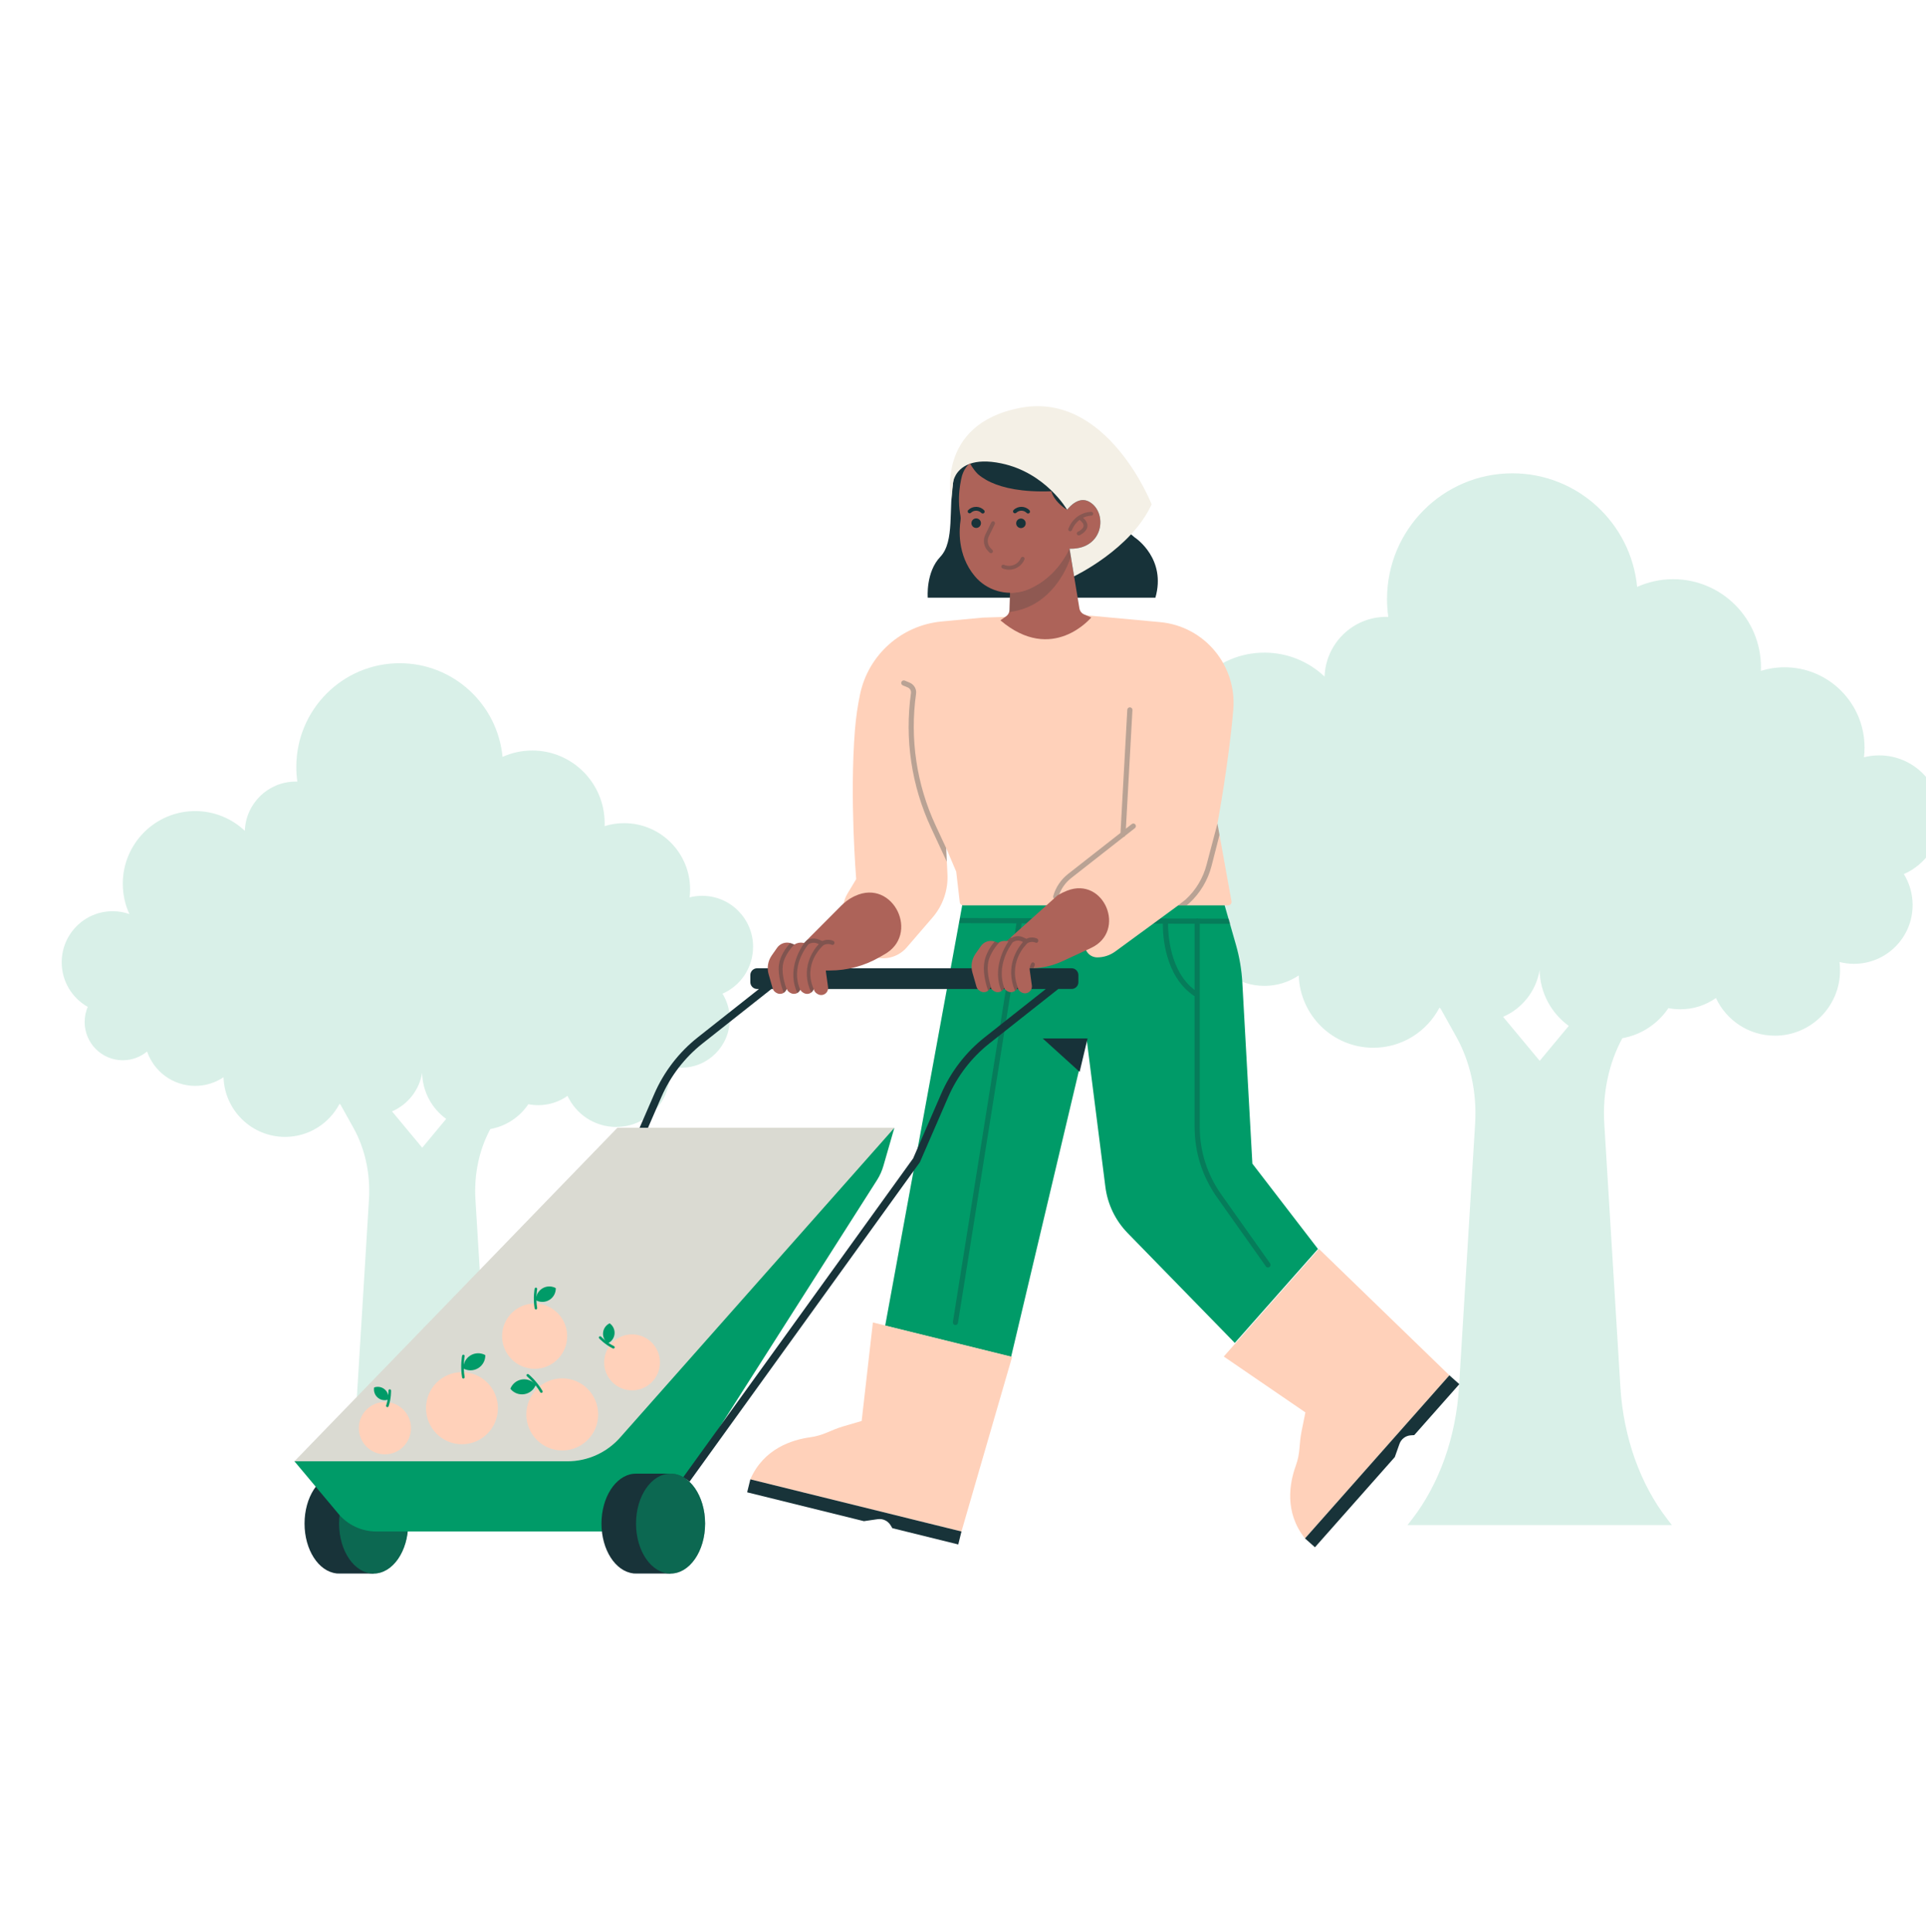 <svg width="299" height="300" viewBox="0 0 299 300" fill="none" xmlns="http://www.w3.org/2000/svg">
<g clip-path="url(#clip0_23_799)">
<path opacity="0.15" d="M301.322 126.894C301.322 121.584 297.033 117.278 291.738 117.278C290.919 117.278 290.126 117.38 289.368 117.574C289.428 117.076 289.46 116.572 289.46 116.058C289.46 109.178 283.901 103.6 277.043 103.6C275.762 103.6 274.528 103.794 273.366 104.156C273.374 103.972 273.378 103.786 273.378 103.6C273.378 96.046 267.276 89.924 259.747 89.924C257.754 89.924 255.86 90.354 254.154 91.124C253.207 81.228 244.899 73.488 234.787 73.488C224.041 73.488 215.328 82.228 215.328 93.01C215.328 93.95 215.396 94.874 215.523 95.778C215.42 95.774 215.316 95.772 215.21 95.772C210.032 95.772 205.814 99.892 205.632 105.044C203.192 102.738 199.905 101.326 196.29 101.326C188.761 101.326 182.659 107.45 182.659 115.004C182.659 117.044 183.106 118.978 183.903 120.716C182.914 120.37 181.852 120.182 180.746 120.182C175.451 120.182 171.162 124.488 171.162 129.798C171.162 133.402 173.139 136.542 176.063 138.19C175.688 139.064 175.479 140.026 175.479 141.038C175.479 145.016 178.692 148.242 182.659 148.242C184.395 148.242 185.988 147.624 187.232 146.594C188.529 150.36 192.096 153.066 196.292 153.066C198.265 153.066 200.099 152.468 201.622 151.442C201.831 157.68 206.936 162.672 213.203 162.672C217.656 162.672 221.523 160.15 223.465 156.452C223.524 156.502 223.586 156.548 223.646 156.596L226.11 161.02C228.271 164.9 229.297 169.67 229.004 174.462L226.502 215.356C226.026 223.132 223.433 230.424 219.197 235.89L218.511 236.776H259.548L258.862 235.89C254.624 230.424 252.031 223.132 251.557 215.356L249.055 174.462C248.766 169.738 249.763 165.036 251.86 161.188C254.832 160.66 257.387 158.932 259.012 156.516C259.616 156.636 260.238 156.698 260.878 156.698C262.929 156.698 264.828 156.052 266.387 154.95C267.998 158.404 271.494 160.798 275.546 160.798C281.128 160.798 285.655 156.258 285.655 150.656C285.655 150.216 285.627 149.784 285.573 149.36C286.295 149.544 287.05 149.642 287.827 149.642C292.851 149.642 296.923 145.556 296.923 140.516C296.923 138.752 296.425 137.106 295.562 135.71C298.95 134.228 301.32 130.838 301.32 126.892L301.322 126.894ZM233.346 157.868C236.292 156.596 238.474 153.884 239.013 150.614C239.084 154.18 240.854 157.328 243.541 159.28L239.031 164.702L233.344 157.866L233.346 157.868Z" fill="#009B68"/>
<path opacity="0.15" d="M116.915 147.012C116.915 142.632 113.377 139.082 109.011 139.082C108.336 139.082 107.682 139.166 107.058 139.326C107.108 138.916 107.134 138.5 107.134 138.076C107.134 132.402 102.549 127.802 96.894 127.802C95.838 127.802 94.819 127.962 93.86 128.262C93.866 128.11 93.87 127.956 93.87 127.802C93.87 121.574 88.837 116.524 82.63 116.524C80.985 116.524 79.424 116.878 78.017 117.514C77.238 109.352 70.385 102.97 62.047 102.97C53.184 102.97 46 110.178 46 119.068C46 119.842 46.056 120.604 46.162 121.35C46.076 121.348 45.99 121.346 45.904 121.346C41.635 121.346 38.154 124.744 38.007 128.992C35.996 127.09 33.285 125.926 30.303 125.926C24.095 125.926 19.062 130.976 19.062 137.204C19.062 138.886 19.429 140.482 20.087 141.914C19.271 141.63 18.396 141.474 17.483 141.474C13.118 141.474 9.58 145.024 9.58 149.404C9.58 152.376 11.21 154.966 13.622 156.324C13.313 157.044 13.142 157.838 13.142 158.672C13.142 161.954 15.793 164.612 19.062 164.612C20.495 164.612 21.807 164.102 22.832 163.252C23.902 166.358 26.842 168.59 30.303 168.59C31.929 168.59 33.442 168.096 34.698 167.25C34.871 172.394 39.081 176.51 44.25 176.51C47.924 176.51 51.111 174.43 52.712 171.382C52.761 171.422 52.811 171.462 52.861 171.5L54.892 175.148C56.675 178.348 57.522 182.282 57.28 186.234L55.217 219.958C54.825 226.37 52.686 232.384 49.191 236.892L48.625 237.622H82.466L81.9 236.892C78.406 232.384 76.267 226.372 75.874 219.958L73.811 186.234C73.572 182.338 74.395 178.462 76.125 175.288C78.575 174.854 80.684 173.426 82.024 171.436C82.522 171.534 83.034 171.586 83.562 171.586C85.253 171.586 86.82 171.052 88.105 170.146C89.433 172.994 92.317 174.968 95.658 174.968C100.261 174.968 103.992 171.224 103.992 166.604C103.992 166.242 103.968 165.884 103.924 165.534C104.52 165.686 105.142 165.766 105.784 165.766C109.926 165.766 113.285 162.396 113.285 158.24C113.285 156.786 112.874 155.428 112.163 154.276C114.958 153.054 116.911 150.258 116.911 147.004L116.915 147.012ZM60.858 172.554C63.288 171.504 65.088 169.268 65.533 166.572C65.593 169.512 67.052 172.108 69.268 173.718L65.549 178.19L60.861 172.554H60.858Z" fill="#009B68"/>
<path d="M204.606 193.91L191.693 208.498L175.062 191.442C173.161 189.494 171.947 186.976 171.604 184.272L168.682 161.228L156.969 210.658L137.418 205.828L148.87 143.326L149.016 142.526L149.548 139.624L189.961 140.006L190.712 142.632L190.941 143.434L191.876 146.698C192.422 148.608 192.755 150.574 192.865 152.558L194.424 180.666L204.608 193.91H204.606Z" fill="#009B68"/>
<path d="M168.837 161.228H161.879L167.607 166.416L168.837 161.228Z" fill="#173239"/>
<path opacity="0.3" d="M197.175 196.154L189.584 185.434C187.407 182.358 186.255 178.738 186.255 174.966V143.424L190.993 143.436L190.764 142.634L186.028 142.622C185.976 142.596 185.918 142.582 185.856 142.582C185.795 142.582 185.737 142.598 185.685 142.622L181.08 142.61C181.042 142.596 181.005 142.586 180.963 142.582C180.903 142.578 180.847 142.588 180.795 142.608L149.069 142.528L148.924 143.328L157.794 143.35L147.931 205.258C147.897 205.476 148.045 205.682 148.262 205.716C148.284 205.72 148.304 205.722 148.326 205.722C148.519 205.722 148.689 205.582 148.719 205.386L158.6 143.354L180.526 143.41C180.508 145.184 180.785 151.62 185.456 154.682V174.966C185.456 178.906 186.658 182.686 188.932 185.896L196.523 196.616C196.6 196.726 196.724 196.784 196.848 196.784C196.927 196.784 197.007 196.76 197.079 196.71C197.258 196.582 197.3 196.332 197.173 196.152L197.175 196.154ZM181.33 143.41L185.458 143.42V153.706C181.589 150.774 181.326 144.988 181.33 143.408V143.41Z" fill="#173339"/>
<path d="M157.125 210.66L135.511 205.32L133.767 220.616L130.954 221.44C128.803 222.07 127.958 222.848 125.737 223.154C123.003 223.532 118.554 224.896 116.484 229.678L149.261 237.774L157.125 210.66Z" fill="#FFD1BA"/>
<path d="M149.261 237.774L148.766 239.788L138.533 237.26L138.256 236.804C137.839 236.118 137.056 235.748 136.262 235.862L134.117 236.17L115.992 231.692L116.486 229.678L149.263 237.774H149.261Z" fill="#183339"/>
<path d="M204.761 193.91L189.981 210.61L202.656 219.286L202.072 222.166C201.626 224.37 201.917 225.482 201.153 227.596C200.212 230.2 199.341 234.786 202.594 238.85L225.007 213.526L204.763 193.91H204.761Z" fill="#FFD1BA"/>
<path d="M225.007 213.526L226.552 214.902L219.554 222.81L219.021 222.844C218.222 222.894 217.53 223.418 217.261 224.174L216.534 226.222L204.139 240.226L202.594 238.85L225.007 213.526Z" fill="#183339"/>
<path d="M58.004 244.304C60.965 244.304 63.366 240.832 63.366 236.548C63.366 232.264 60.965 228.792 58.004 228.792C55.043 228.792 52.642 232.264 52.642 236.548C52.642 240.832 55.043 244.304 58.004 244.304Z" fill="#183339"/>
<path d="M58.004 228.792V244.304H52.64C52.492 244.304 52.347 244.296 52.203 244.278C49.447 243.958 47.278 240.62 47.278 236.548C47.278 232.476 49.447 229.138 52.203 228.818C52.347 228.8 52.492 228.792 52.64 228.792H58.004Z" fill="#183339"/>
<path d="M52.203 244.278C52.347 244.296 52.492 244.304 52.64 244.304H52.203V244.278Z" fill="#183339"/>
<g opacity="0.51">
<path d="M58.004 244.304C60.965 244.304 63.366 240.832 63.366 236.548C63.366 232.264 60.965 228.792 58.004 228.792C55.043 228.792 52.642 232.264 52.642 236.548C52.642 240.832 55.043 244.304 58.004 244.304Z" fill="#009B68"/>
</g>
<path d="M138.846 175.098L137.141 181.02C136.918 181.796 136.585 182.534 136.153 183.214L103.514 234.47C102.071 236.54 99.713 237.774 97.195 237.774H58.429C56.152 237.774 53.991 236.764 52.526 235.016L45.711 226.878L138.846 175.1V175.098Z" fill="#009B68"/>
<path d="M166.35 150.33H117.545C116.959 150.33 116.484 150.806 116.484 151.394V152.484C116.484 153.072 116.959 153.548 117.545 153.548H117.828L108.33 161.054C105.404 163.366 103.069 166.4 101.582 169.826L97.237 179.828L59.296 225.18L60.213 225.952L98.21 180.534L98.265 180.468L102.681 170.308C104.09 167.062 106.301 164.19 109.073 161.998L119.763 153.548H162.359L152.861 161.054C149.935 163.366 147.6 166.4 146.113 169.826L141.76 179.848L106.083 229.328L107.052 230.032L142.767 180.5L142.804 180.448L147.21 170.306C148.619 167.06 150.83 164.188 153.602 161.996L164.293 153.546H166.354C166.94 153.546 167.414 153.07 167.414 152.482V151.392C167.414 150.804 166.94 150.328 166.354 150.328L166.35 150.33Z" fill="#183339"/>
<path d="M138.846 175.098H95.845L45.711 226.876H88.095C91.215 226.876 94.185 225.538 96.258 223.198L138.848 175.098H138.846Z" fill="#F4F0E6"/>
<g opacity="0.12">
<path d="M138.846 175.098H95.845L45.711 226.876H88.095C91.215 226.876 94.185 225.538 96.258 223.198L138.848 175.098H138.846Z" fill="#173239"/>
</g>
<path d="M104.1 244.304C107.061 244.304 109.462 240.832 109.462 236.548C109.462 232.264 107.061 228.792 104.1 228.792C101.138 228.792 98.738 232.264 98.738 236.548C98.738 240.832 101.138 244.304 104.1 244.304Z" fill="#183339"/>
<path d="M104.102 228.792V244.304H98.738C98.59 244.304 98.445 244.296 98.301 244.278C95.544 243.958 93.376 240.62 93.376 236.548C93.376 232.476 95.544 229.138 98.301 228.818C98.445 228.8 98.59 228.792 98.738 228.792H104.102Z" fill="#183339"/>
<path d="M98.301 244.278C98.445 244.296 98.59 244.304 98.738 244.304H98.301V244.278Z" fill="#183339"/>
<g opacity="0.51">
<path d="M104.102 244.304C107.063 244.304 109.464 240.832 109.464 236.548C109.464 232.264 107.063 228.792 104.102 228.792C101.14 228.792 98.74 232.264 98.74 236.548C98.74 240.832 101.14 244.304 104.102 244.304Z" fill="#009B68"/>
</g>
<path d="M59.754 225.794C61.99 225.794 63.803 223.975 63.803 221.732C63.803 219.489 61.99 217.67 59.754 217.67C57.518 217.67 55.706 219.489 55.706 221.732C55.706 223.975 57.518 225.794 59.754 225.794Z" fill="#FFD1BA"/>
<path d="M60.137 218.466C60.115 218.466 60.095 218.462 60.073 218.456C59.969 218.42 59.914 218.306 59.95 218.202C60.348 217.026 60.31 215.92 60.308 215.908C60.304 215.798 60.39 215.704 60.5 215.7C60.609 215.694 60.703 215.782 60.707 215.892C60.707 215.94 60.749 217.084 60.326 218.33C60.298 218.414 60.221 218.466 60.137 218.466Z" fill="#009B68"/>
<path d="M58.644 216.994C59.114 217.394 59.744 217.488 60.288 217.294C60.392 216.724 60.199 216.116 59.726 215.714C59.254 215.312 58.624 215.22 58.082 215.416C57.978 215.986 58.173 216.594 58.646 216.994H58.644Z" fill="#009B68"/>
<path d="M83 212.518C85.79 212.518 88.052 210.249 88.052 207.45C88.052 204.651 85.79 202.382 83 202.382C80.211 202.382 77.949 204.651 77.949 207.45C77.949 210.249 80.211 212.518 83 212.518Z" fill="#FFD1BA"/>
<path d="M83.196 203.302C83.1 203.302 83.016 203.234 83 203.136C82.723 201.528 82.99 200.134 83 200.076C83.022 199.968 83.126 199.896 83.234 199.918C83.341 199.94 83.411 200.044 83.391 200.152C83.389 200.166 83.128 201.536 83.391 203.068C83.409 203.176 83.337 203.28 83.23 203.3C83.218 203.3 83.206 203.302 83.196 203.302Z" fill="#009B68"/>
<path d="M85.283 201.824C84.625 202.226 83.83 202.22 83.198 201.874C83.182 201.15 83.537 200.438 84.196 200.036C84.856 199.632 85.651 199.64 86.283 199.988C86.301 200.71 85.942 201.422 85.285 201.824H85.283Z" fill="#009B68"/>
<path d="M71.716 224.23C74.797 224.23 77.296 221.724 77.296 218.632C77.296 215.54 74.797 213.034 71.716 213.034C68.635 213.034 66.137 215.54 66.137 218.632C66.137 221.724 68.635 224.23 71.716 224.23Z" fill="#FFD1BA"/>
<path d="M71.933 214.028C71.838 214.028 71.754 213.96 71.738 213.862C71.431 212.09 71.726 210.554 71.738 210.488C71.76 210.38 71.864 210.31 71.971 210.33C72.079 210.352 72.149 210.456 72.129 210.564C72.127 210.58 71.836 212.096 72.129 213.792C72.147 213.9 72.075 214.004 71.967 214.024C71.955 214.024 71.943 214.026 71.933 214.026V214.028Z" fill="#009B68"/>
<path d="M74.238 212.416C73.51 212.86 72.633 212.854 71.933 212.472C71.915 211.672 72.308 210.886 73.036 210.442C73.763 209.998 74.642 210.004 75.34 210.388C75.36 211.186 74.965 211.972 74.236 212.418L74.238 212.416Z" fill="#009B68"/>
<path d="M87.286 225.196C90.368 225.196 92.865 222.69 92.865 219.598C92.865 216.507 90.368 214 87.286 214C84.205 214 81.707 216.507 81.707 219.598C81.707 222.69 84.205 225.196 87.286 225.196Z" fill="#FFD1BA"/>
<path d="M84.045 216.256C83.977 216.256 83.909 216.22 83.871 216.156C83.01 214.668 81.818 213.692 81.806 213.682C81.721 213.612 81.707 213.486 81.776 213.4C81.846 213.314 81.972 213.3 82.058 213.37C82.109 213.412 83.317 214.398 84.218 215.954C84.274 216.05 84.24 216.172 84.147 216.228C84.115 216.246 84.081 216.254 84.047 216.254L84.045 216.256Z" fill="#009B68"/>
<path d="M81.376 216.46C82.217 216.332 82.885 215.762 83.176 215.018C82.677 214.394 81.874 214.044 81.031 214.172C80.188 214.3 79.52 214.872 79.231 215.616C79.727 216.24 80.533 216.588 81.376 216.46Z" fill="#009B68"/>
<path d="M98.124 215.864C100.516 215.864 102.455 213.918 102.455 211.518C102.455 209.118 100.516 207.172 98.124 207.172C95.732 207.172 93.792 209.118 93.792 211.518C93.792 213.918 95.732 215.864 98.124 215.864Z" fill="#FFD1BA"/>
<path d="M95.228 209.376C95.198 209.376 95.168 209.37 95.14 209.356C93.886 208.73 93.059 207.834 93.023 207.796C92.949 207.714 92.953 207.588 93.035 207.514C93.117 207.44 93.242 207.444 93.316 207.526C93.324 207.534 94.131 208.408 95.317 208.998C95.415 209.048 95.457 209.168 95.407 209.266C95.373 209.336 95.301 209.376 95.228 209.376Z" fill="#009B68"/>
<path d="M95.405 207.08C95.349 207.74 94.941 208.288 94.38 208.552C93.874 208.196 93.563 207.588 93.621 206.926C93.679 206.264 94.087 205.716 94.645 205.454C95.152 205.808 95.461 206.418 95.405 207.08Z" fill="#009B68"/>
<path d="M189.004 127.852C189.004 127.852 189.002 127.858 189.002 127.86L189.319 129.62L191.181 139.938C191.24 140.266 190.989 140.568 190.656 140.568H182.914L182.769 140.674H182.767L173.143 147.722C172.734 148.02 172.286 148.25 171.811 148.404C171.339 148.56 170.841 148.64 170.336 148.64C169.659 148.64 169.031 148.278 168.688 147.69L164.731 140.884C164.731 140.778 164.735 140.674 164.741 140.568H149.53C149.261 140.568 149.032 140.366 149.002 140.096L148.446 135.33L147.23 132.466L146.956 131.822L146.887 131.658V131.674L146.947 132.884C146.947 132.884 146.943 132.89 146.947 132.898L146.992 133.798L147.088 135.716C147.21 138.17 146.384 140.576 144.784 142.434L140.775 147.086C139.597 148.454 137.763 149.058 136.007 148.656L132.268 147.802L130.998 142.37C130.709 141.128 130.914 139.822 131.572 138.73L132.919 136.488C132.919 136.488 131.873 123.854 132.724 113.324C132.89 111.284 133.173 109.432 133.523 107.774C134.819 101.642 139.958 97.08 146.177 96.492L152.532 95.89L167.376 95.416L180.102 96.59C186.965 97.222 192.03 103.29 191.458 110.182C190.792 118.178 189.062 127.536 189.004 127.852Z" fill="#FFD1BA"/>
<path opacity="0.3" d="M146.992 133.798L144.545 128.528C141.501 121.988 140.422 114.752 141.423 107.606C141.475 107.238 141.271 106.88 140.931 106.736L140.149 106.406C139.948 106.32 139.852 106.086 139.938 105.882C140.022 105.678 140.257 105.582 140.46 105.668L141.24 105.998C141.913 106.284 142.314 106.99 142.212 107.716C141.234 114.71 142.29 121.79 145.266 128.19L146.887 131.674L146.947 132.884C146.947 132.884 146.943 132.89 146.947 132.898L146.992 133.798Z" fill="#173339"/>
<path opacity="0.3" d="M189.319 129.62L188.093 134.414C187.519 136.654 186.319 138.666 184.621 140.232L184.214 140.568H182.914L182.769 140.674L184.08 139.644C185.665 138.182 186.785 136.306 187.322 134.214L189.002 127.86L189.319 129.62Z" fill="#173339"/>
<path opacity="0.3" d="M176.264 128.012C176.129 127.838 175.878 127.806 175.704 127.942L174.787 128.66L175.804 110.238C175.816 110.018 175.649 109.828 175.427 109.816C175.21 109.804 175.019 109.972 175.007 110.194L173.95 129.314L165.841 135.666C164.713 136.544 163.906 137.734 163.511 139.112C163.449 139.324 163.573 139.546 163.784 139.608C163.822 139.618 163.858 139.624 163.894 139.624C164.067 139.624 164.227 139.51 164.277 139.334C164.625 138.122 165.335 137.072 166.33 136.298L174.413 129.964C174.536 129.938 174.64 129.856 174.692 129.744L176.189 128.572C176.362 128.436 176.394 128.184 176.258 128.01L176.264 128.012Z" fill="#173339"/>
<path d="M132.768 139.092C132.67 139.138 132.573 139.184 132.473 139.234C131.773 139.584 131.141 140.062 130.589 140.618L125.255 145.976L124.823 146.41L120.575 150.678H128.829C131.542 150.678 134.207 149.962 136.557 148.602L137.187 148.238C142.94 145.174 138.69 136.366 132.77 139.092H132.768Z" fill="#AD6359"/>
<path d="M128.434 149.876C128.249 150.168 128.171 150.516 128.219 150.858L128.55 153.26C128.556 153.31 128.56 153.36 128.56 153.408C128.56 153.75 128.397 154.074 128.122 154.278H128.12C128.08 154.306 128.04 154.332 127.996 154.356C127.655 154.542 127.24 154.528 126.912 154.32L126.808 154.254C126.718 154.198 126.64 154.13 126.571 154.052C126.469 153.934 126.391 153.794 126.347 153.642L126.326 153.566C126.242 153.82 126.066 154.04 125.823 154.174C125.821 154.176 125.817 154.176 125.815 154.178C125.474 154.364 125.06 154.35 124.731 154.142L124.627 154.076C124.46 153.972 124.326 153.824 124.24 153.65C124.239 153.654 124.237 153.66 124.235 153.664C124.141 153.878 123.979 154.06 123.762 154.178C123.736 154.192 123.71 154.206 123.684 154.216C123.359 154.36 122.981 154.334 122.676 154.142L122.572 154.076C122.365 153.946 122.207 153.748 122.132 153.516C122.128 153.534 122.122 153.55 122.116 153.566C122.03 153.824 121.852 154.044 121.607 154.178C121.553 154.206 121.5 154.23 121.444 154.25C121.139 154.356 120.8 154.318 120.521 154.142L120.417 154.076C120.194 153.936 120.031 153.718 119.957 153.464L119.333 151.29L119.323 151.256C119.036 150.258 119.215 149.184 119.811 148.334L120.641 147.15C120.641 147.15 120.648 147.138 120.654 147.132L120.66 147.122C121.125 146.486 121.93 146.208 122.678 146.414C122.74 146.43 122.801 146.45 122.863 146.474L123.316 146.65C123.712 146.392 124.193 146.292 124.665 146.376C124.671 146.374 124.675 146.376 124.681 146.378C124.795 146.398 124.906 146.43 125.018 146.474L125.411 146.626C125.899 146.324 126.511 146.256 127.071 146.474L127.727 146.728C128.189 146.492 128.741 146.454 129.252 146.652L129.351 146.69L130.24 147.034L128.57 149.664L128.434 149.876Z" fill="#AD6359"/>
<path opacity="0.3" d="M121.526 149.906C121.731 148.272 123.13 146.832 123.316 146.65L122.863 146.474C122.801 146.45 122.74 146.43 122.678 146.414L122.598 146.5C122.066 147.102 121.101 148.362 120.92 149.816C120.708 151.494 121.448 153.564 121.673 154.138C121.884 154.004 122.038 153.8 122.116 153.566C121.884 152.944 121.35 151.31 121.526 149.906Z" fill="#183339"/>
<path opacity="0.3" d="M129.353 146.072C128.807 145.842 128.201 145.856 127.667 146.104L127.117 145.874C126.854 145.764 126.571 145.708 126.288 145.708C125.929 145.708 125.57 145.798 125.255 145.976L124.823 146.41C124.835 146.412 124.844 146.416 124.856 146.42L124.797 146.496C124.045 147.548 122.195 150.782 123.782 154.166C123.989 154.048 124.143 153.872 124.235 153.664C122.686 150.158 125.173 147.002 125.496 146.616C125.925 146.344 126.431 146.298 126.896 146.492L127.105 146.58C126.204 147.55 124.201 150.38 125.935 154.102C126.12 153.968 126.254 153.782 126.324 153.57C124.639 149.67 127.518 147.028 127.84 146.75C128.243 146.536 128.712 146.514 129.132 146.69C129.206 146.72 129.284 146.718 129.351 146.69C129.431 146.658 129.497 146.592 129.529 146.5C129.591 146.33 129.511 146.138 129.353 146.072Z" fill="#183339"/>
<path d="M169.36 147.188L164.894 149.254C163.497 149.898 161.99 150.26 160.459 150.32C160.366 150.324 160.27 150.326 160.176 150.328C160.118 150.33 160.061 150.33 160.003 150.33H151.577L156.313 146.076L156.881 145.566L164.199 138.996C164.695 138.708 165.182 138.472 165.658 138.286C171.413 136.018 174.975 144.592 169.36 147.188Z" fill="#AD6359"/>
<path d="M160.188 152.994C160.194 153.044 160.198 153.094 160.198 153.142C160.198 153.424 160.087 153.694 159.893 153.892C159.819 153.97 159.732 154.036 159.634 154.09C159.293 154.276 158.879 154.262 158.55 154.054L158.446 153.988C158.358 153.934 158.281 153.866 158.213 153.79C158.109 153.672 158.031 153.53 157.986 153.376L157.964 153.3C157.894 153.514 157.756 153.704 157.569 153.84C157.533 153.866 157.493 153.89 157.453 153.912C157.113 154.098 156.698 154.084 156.369 153.876L156.265 153.81C156.154 153.74 156.056 153.652 155.98 153.548C155.94 153.496 155.907 153.442 155.879 153.384C155.795 153.584 155.649 153.758 155.456 153.878C155.438 153.89 155.42 153.902 155.4 153.912C155.059 154.098 154.643 154.084 154.314 153.876L154.21 153.81C154.123 153.754 154.043 153.688 153.977 153.61C153.883 153.506 153.814 153.384 153.77 153.25C153.708 153.47 153.58 153.666 153.399 153.808C153.351 153.848 153.301 153.882 153.245 153.912C152.903 154.098 152.488 154.084 152.159 153.876L152.055 153.81C151.98 153.762 151.91 153.704 151.848 153.64C151.731 153.516 151.643 153.364 151.595 153.198L150.961 150.99C150.674 149.992 150.853 148.918 151.449 148.068L152.279 146.884C152.504 146.564 152.815 146.33 153.164 146.2C153.164 146.2 153.164 146.198 153.166 146.198C153.554 146.054 153.989 146.038 154.404 146.174C154.435 146.184 154.469 146.196 154.501 146.208L154.954 146.384C155.071 146.308 155.195 146.246 155.325 146.198C155.709 146.054 156.138 146.038 156.546 146.17C156.584 146.182 156.62 146.194 156.656 146.208L157.049 146.36C157.152 146.296 157.264 146.242 157.378 146.2C157.796 146.042 158.269 146.036 158.709 146.208L158.771 146.232L159.365 146.462C159.501 146.392 159.644 146.34 159.792 146.306C160.071 146.242 160.366 146.242 160.655 146.312C160.732 146.33 160.808 146.354 160.882 146.384C160.882 146.384 160.888 146.384 160.89 146.384L161.879 146.766L160.188 149.426L160.073 149.608C159.887 149.9 159.81 150.248 159.857 150.59L160.188 152.992V152.994Z" fill="#AD6359"/>
<path opacity="0.3" d="M153.367 149.706C153.566 148.008 154.952 146.504 155.131 146.318C155.193 146.272 155.259 146.232 155.324 146.198C155.195 146.246 155.071 146.308 154.954 146.384L154.501 146.208C154.469 146.196 154.435 146.184 154.404 146.174C153.881 146.804 152.952 148.108 152.775 149.612C152.58 151.276 153.158 153.128 153.399 153.808C153.58 153.666 153.708 153.47 153.77 153.25C153.814 153.384 153.883 153.506 153.977 153.61C153.776 153.05 153.188 151.244 153.367 149.706Z" fill="#183339"/>
<path opacity="0.3" d="M160.513 149.466C160.499 149.456 160.483 149.446 160.467 149.44C160.336 149.376 160.178 149.43 160.101 149.572C159.971 149.804 159.887 150.062 159.849 150.33H160.003C160.061 150.33 160.118 150.33 160.176 150.328C160.27 150.326 160.366 150.324 160.459 150.32C160.491 150.188 160.541 150.06 160.605 149.942C160.693 149.782 160.653 149.568 160.513 149.466Z" fill="#183339"/>
<path opacity="0.3" d="M160.998 145.718C160.465 145.48 159.873 145.494 159.355 145.752L158.819 145.514C158.235 145.252 157.575 145.298 157.025 145.63L156.881 145.566L156.313 146.076C156.393 146.094 156.471 146.122 156.548 146.156L156.554 146.16C156.554 146.16 156.55 146.166 156.546 146.17C155.825 147.254 154.057 150.438 155.456 153.878C155.649 153.758 155.795 153.584 155.879 153.384C155.907 153.442 155.94 153.496 155.98 153.548C154.527 149.93 156.923 146.684 157.236 146.284C157.282 146.252 157.33 146.224 157.378 146.2C157.764 145.994 158.199 145.976 158.602 146.156L158.771 146.232L158.807 146.248C157.94 147.242 155.998 150.048 157.569 153.84C157.756 153.704 157.894 153.514 157.964 153.3L157.986 153.376C158.031 153.53 158.109 153.672 158.213 153.79C156.297 149.564 159.198 146.724 159.522 146.424C159.61 146.376 159.7 146.336 159.792 146.306C160.073 146.216 160.372 146.216 160.655 146.312C160.732 146.33 160.808 146.354 160.882 146.384C161.004 146.388 161.121 146.304 161.169 146.164C161.229 145.986 161.153 145.786 160.998 145.718Z" fill="#183339"/>
<path d="M179.37 92.794H144.03C144.03 92.794 143.697 88.84 145.976 86.45C148.256 84.06 147.212 78.93 148.019 74.548C148.826 70.164 153.812 64.924 162.122 65.924C170.43 66.924 172.663 77.072 173.566 80.17C174.008 81.688 175.043 82.508 176.129 83.418C176.38 83.584 181.084 86.778 179.37 92.794Z" fill="#173239"/>
<path d="M155.307 96.314C163.392 103.167 169.411 95.865 169.411 95.865L168.317 95.397C167.92 95.227 167.637 94.867 167.568 94.439L167.173 92.037L167.169 92.022L166.252 86.453L166.043 85.186H157.013L156.8 92.037L156.718 94.695C156.714 94.806 156.696 94.916 156.664 95.022C156.584 95.288 156.419 95.522 156.188 95.686L155.307 96.314Z" fill="#AD6359"/>
<g opacity="0.2">
<path d="M156.664 95.022C162.485 94.335 165.084 89.472 166.017 87.091C166.113 86.85 166.19 86.635 166.252 86.453L166.043 85.186C165.937 85.398 165.829 85.606 165.718 85.806C164.012 88.921 161.767 90.564 159.798 91.43C159.259 91.666 158.703 91.832 158.141 91.928C158.061 91.942 157.98 91.957 157.9 91.966C157.687 91.996 157.471 92.016 157.256 92.026C157.105 92.037 156.951 92.038 156.8 92.037L156.718 94.695C156.714 94.806 156.696 94.916 156.664 95.022Z" fill="#183339"/>
</g>
<path d="M166.228 85.192C166.168 85.192 166.105 85.19 166.043 85.188H166.021C165.919 85.392 165.817 85.59 165.712 85.782C164.004 88.912 161.751 90.564 159.776 91.432C159.243 91.666 158.695 91.832 158.141 91.93C158.061 91.944 157.98 91.958 157.9 91.968C157.687 91.998 157.471 92.018 157.256 92.028C157.105 92.038 156.951 92.04 156.8 92.038H156.778C156.104 92.03 155.436 91.926 154.794 91.734C153.475 91.338 152.261 90.566 151.334 89.46C148.547 86.134 148.922 82.052 149.117 80.816C149.157 80.568 149.153 80.312 149.105 80.066C149.077 79.928 149.054 79.792 149.034 79.656C148.768 77.994 148.876 76.44 149.05 75.312C149.147 74.674 149.265 74.17 149.347 73.86C149.384 73.738 149.426 73.622 149.468 73.514C149.801 72.664 150.22 72.234 150.439 72.054C150.533 71.978 150.59 71.946 150.59 71.946C150.59 71.946 150.598 71.962 150.614 71.99C150.652 72.066 150.748 72.238 150.893 72.464C151.099 72.782 151.408 73.204 151.806 73.602C151.808 73.602 151.81 73.602 151.81 73.606C151.986 73.778 152.259 73.964 152.468 74.116C152.843 74.376 153.299 74.642 153.851 74.892H153.853C155.707 75.74 158.641 76.442 163.216 76.274C163.643 77.756 165.002 78.742 165.66 79.146C166.156 78.522 167.554 77.046 169.091 77.9C171.987 79.506 171.397 85.214 166.228 85.192Z" fill="#AD6359"/>
<path d="M158.496 81.99C158.904 81.99 159.235 81.658 159.235 81.248C159.235 80.839 158.904 80.506 158.496 80.506C158.088 80.506 157.756 80.839 157.756 81.248C157.756 81.658 158.088 81.99 158.496 81.99Z" fill="#173339"/>
<path d="M151.547 81.968C151.956 81.968 152.287 81.636 152.287 81.226C152.287 80.817 151.956 80.484 151.547 80.484C151.139 80.484 150.808 80.817 150.808 81.226C150.808 81.636 151.139 81.968 151.547 81.968Z" fill="#173339"/>
<g opacity="0.25">
<path d="M153.849 85.896C153.925 85.896 154.003 85.866 154.061 85.808C154.178 85.69 154.178 85.5 154.061 85.384L153.822 85.144C153.327 84.648 153.202 83.894 153.509 83.264L154.44 81.356C154.511 81.208 154.451 81.028 154.302 80.954C154.152 80.882 153.975 80.944 153.901 81.092L152.97 83C152.552 83.86 152.723 84.892 153.397 85.568L153.636 85.808C153.694 85.866 153.772 85.896 153.847 85.896H153.849Z" fill="#173339"/>
</g>
<g opacity="0.25">
<path d="M156.646 88.452C157.657 88.452 158.62 87.856 159.038 86.868C159.102 86.716 159.032 86.54 158.881 86.474C158.729 86.41 158.554 86.48 158.488 86.632C158.279 87.124 157.892 87.506 157.396 87.706C156.901 87.906 156.357 87.9 155.867 87.692C155.715 87.628 155.54 87.698 155.474 87.85C155.41 88.002 155.48 88.178 155.632 88.244C155.962 88.386 156.305 88.452 156.644 88.452H156.646Z" fill="#173339"/>
</g>
<path d="M159.604 79.728C159.68 79.728 159.754 79.7 159.812 79.644C159.929 79.528 159.933 79.338 159.818 79.22C159.15 78.528 158.045 78.512 157.358 79.182C157.24 79.298 157.236 79.488 157.352 79.606C157.467 79.726 157.657 79.728 157.774 79.612C158.227 79.172 158.95 79.184 159.389 79.638C159.447 79.698 159.527 79.73 159.604 79.73V79.728Z" fill="#173339"/>
<path d="M152.566 79.728C152.642 79.728 152.715 79.701 152.773 79.644C152.891 79.528 152.895 79.338 152.779 79.221C152.456 78.886 152.022 78.697 151.557 78.691C151.087 78.686 150.652 78.859 150.319 79.183C150.202 79.299 150.198 79.489 150.313 79.606C150.429 79.727 150.618 79.728 150.736 79.612C151.188 79.172 151.912 79.184 152.351 79.638C152.408 79.698 152.488 79.731 152.566 79.731V79.728Z" fill="#173339"/>
<g opacity="0.25">
<path d="M166.021 82.466C166.059 82.48 166.097 82.488 166.134 82.488C166.252 82.488 166.364 82.416 166.411 82.3C166.718 81.546 167.153 81.046 167.596 80.716C167.928 80.972 168.249 81.316 168.217 81.66C168.174 82.1 167.56 82.46 167.348 82.552C167.197 82.618 167.127 82.796 167.193 82.948C167.243 83.06 167.352 83.128 167.468 83.128C167.508 83.128 167.548 83.12 167.588 83.104C167.633 83.082 168.726 82.598 168.811 81.72C168.857 81.266 168.63 80.818 168.136 80.388C168.795 80.068 169.364 80.064 169.409 80.066H169.411C169.575 80.066 169.708 79.932 169.71 79.768C169.71 79.602 169.579 79.468 169.415 79.466C169.314 79.466 166.916 79.47 165.857 82.074C165.796 82.228 165.869 82.402 166.021 82.466Z" fill="#173339"/>
</g>
<path d="M178.784 78.296C175.621 85.264 166.748 89.472 166.748 89.472L166.043 85.188C166.104 85.188 166.168 85.192 166.228 85.192C171.397 85.214 171.987 79.506 169.091 77.9C167.554 77.046 166.156 78.522 165.66 79.146C165.66 79.146 162.373 73.392 155.45 71.946C153.265 71.488 151.715 71.61 150.614 71.99C150.598 71.962 150.59 71.946 150.59 71.946C150.59 71.946 150.533 71.978 150.439 72.054C148.216 72.914 147.967 74.852 147.967 74.852L147.686 77.792C147.686 77.792 145.057 65.8 158.496 63.306C171.935 60.814 178.784 78.296 178.784 78.296Z" fill="#F4F0E6"/>
</g>
<defs>
<clipPath id="clip0_23_799">
<rect width="299" height="300" fill="white"/>
</clipPath>
</defs>
</svg>
